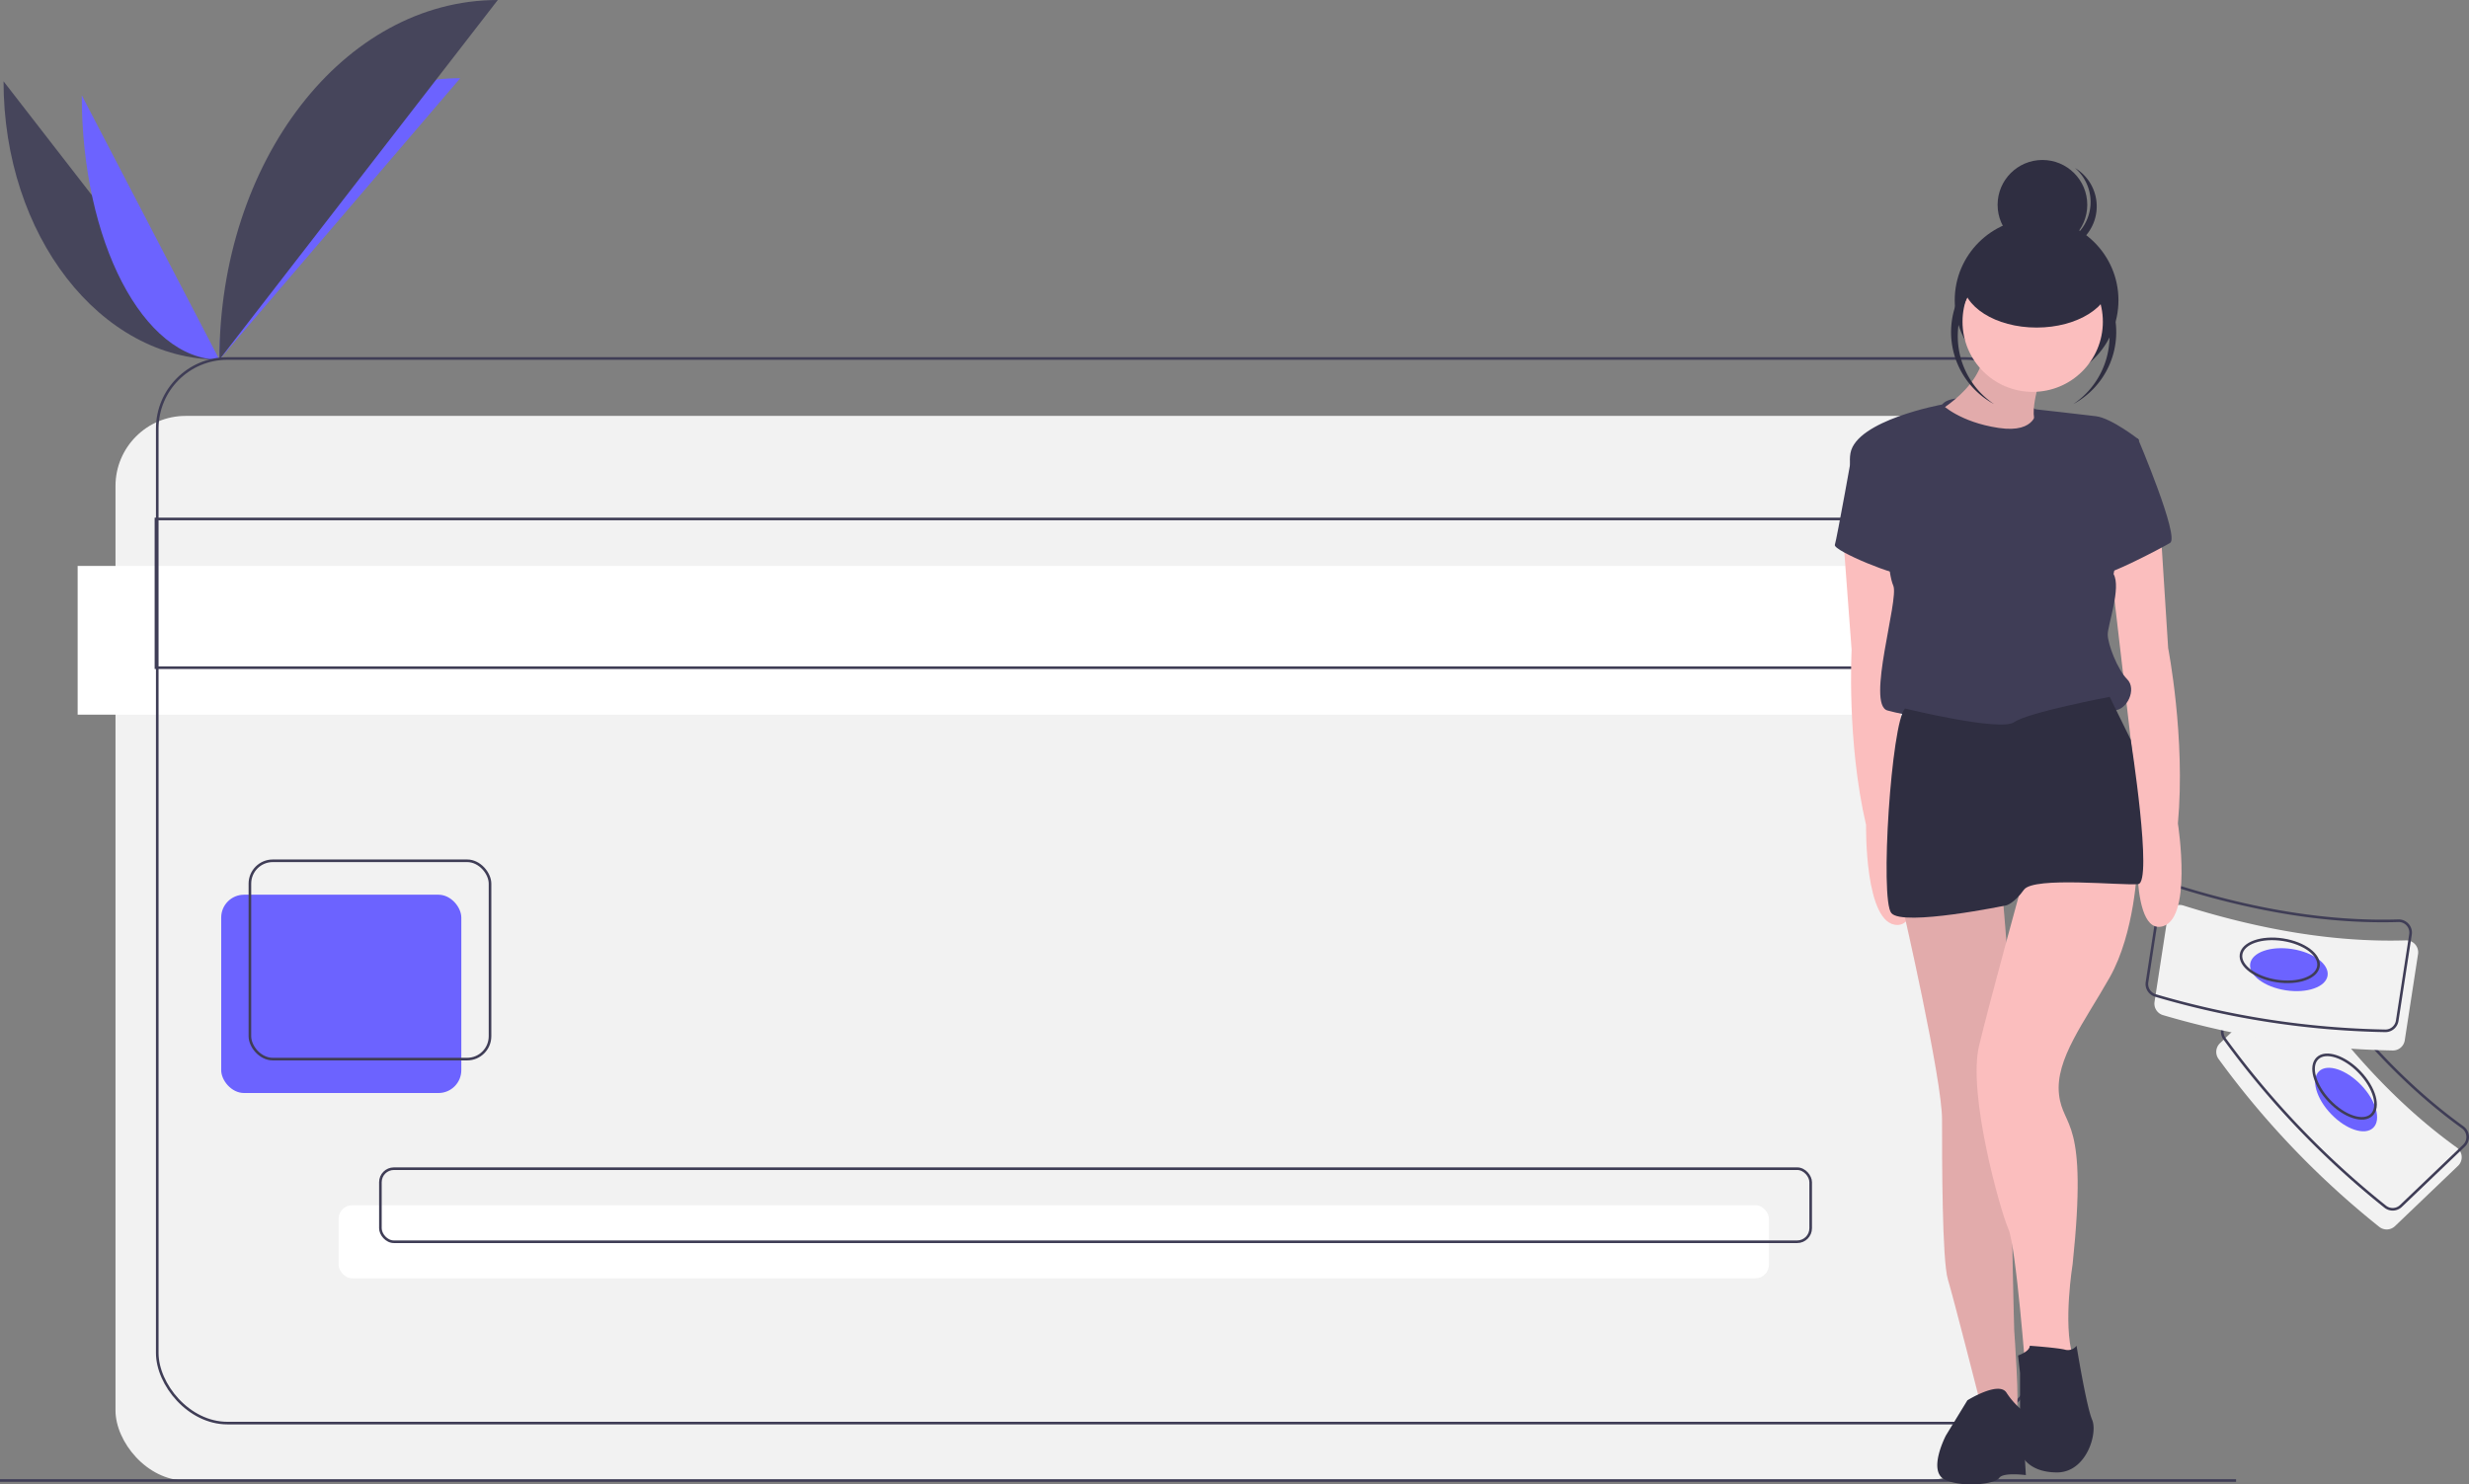 <svg xmlns="http://www.w3.org/2000/svg" id="e7488108-d109-4f1a-9adc-e459030aba2c" width="945.987" height="568.898" data-name="Layer 1" viewBox="0 0 945.987 568.898"><rect x="0" y="0" width="945.987" height="568.898" fill="#808080" stroke="none"/><title>payments</title><path fill="#46455b" d="M128.619,196.713c0,58.96,36.989,106.67,82.699,106.67" transform="translate(-127.257 -165.551)"/><path fill="#6c63ff" d="M211.318,303.383c0-59.623,41.277-107.869,92.288-107.869" transform="translate(-127.257 -165.551)"/><path fill="#6c63ff" d="M158.582,202.058c0,56.006,23.587,101.325,52.736,101.325" transform="translate(-127.257 -165.551)"/><path fill="#46455b" d="M211.318,303.383c0-76.185,47.71-137.832,106.67-137.832" transform="translate(-127.257 -165.551)"/><rect width="720" height="408" x="44.25" y="159.388" fill="#f2f2f2" rx="26.881"/><rect width="720" height="57" x="29.75" y="216.888" fill="#fff"/><rect width="548" height="28" x="129.75" y="461.888" fill="#fff" rx="5.17"/><rect width="720" height="408" x="60.25" y="137.388" fill="none" stroke="#3f3d56" stroke-miterlimit="10" rx="26.881"/><rect width="720" height="57" x="59.75" y="198.888" fill="none" stroke="#3f3d56" stroke-miterlimit="10"/><rect width="92" height="76" x="84.75" y="342.888" fill="#6c63ff" rx="8.758"/><rect width="92" height="76" x="95.75" y="329.888" fill="none" stroke="#3f3d56" stroke-miterlimit="10" rx="8.758"/><rect width="548" height="28" x="145.75" y="447.888" fill="none" stroke="#3f3d56" stroke-miterlimit="10" rx="5.17"/><line x2="856.743" y1="567.388" y2="567.388" fill="none" stroke="#3f3d56" stroke-miterlimit="10"/><path fill="#f2f2f2" d="M1069.037,612.345l-24.151,23.106a4.581,4.581,0,0,1-6.018.286,333.057,333.057,0,0,1-61.591-64.374,4.581,4.581,0,0,1,.552-6l24.3-23.25a4.579,4.579,0,0,1,6.914.675c17.735,25.331,37.373,46.596,59.503,62.534A4.574,4.574,0,0,1,1069.037,612.345Z" transform="translate(-127.257 -165.551)"/><path fill="none" stroke="#3f3d56" stroke-miterlimit="10" d="M1071.329,604.615l-24.151,23.106a4.581,4.581,0,0,1-6.018.286,333.057,333.057,0,0,1-61.591-64.374,4.581,4.581,0,0,1,.552-6l24.3-23.25a4.579,4.579,0,0,1,6.914.675c17.735,25.331,37.373,46.596,59.503,62.534A4.574,4.574,0,0,1,1071.329,604.615Z" transform="translate(-127.257 -165.551)"/><ellipse cx="1026.16" cy="586.937" fill="#6c63ff" rx="8" ry="15" transform="translate(-248.31 706.691) rotate(-43.734)"/><ellipse cx="1025.562" cy="581.972" fill="none" stroke="#3f3d56" stroke-miterlimit="10" rx="8" ry="15" transform="translate(-245.044 704.901) rotate(-43.734)"/><path fill="#f2f2f2" d="M1053.717,531.207l-5.086,33.035a4.581,4.581,0,0,1-4.599,3.892A333.057,333.057,0,0,1,955.977,554.578a4.581,4.581,0,0,1-3.216-5.095l5.117-33.24a4.579,4.579,0,0,1,5.896-3.675c29.493,9.292,58.019,14.202,85.279,13.368A4.574,4.574,0,0,1,1053.717,531.207Z" transform="translate(-127.257 -165.551)"/><path fill="none" stroke="#3f3d56" stroke-miterlimit="10" d="M1050.829,523.68l-5.086,33.035a4.581,4.581,0,0,1-4.599,3.892,333.057,333.057,0,0,1-88.055-13.556,4.581,4.581,0,0,1-3.216-5.095l5.117-33.24a4.579,4.579,0,0,1,5.896-3.675c29.493,9.292,58.019,14.202,85.279,13.368A4.574,4.574,0,0,1,1050.829,523.68Z" transform="translate(-127.257 -165.551)"/><ellipse cx="1004.235" cy="537.163" fill="#6c63ff" rx="8" ry="15" transform="translate(193.271 1282.423) rotate(-81.248)"/><ellipse cx="1000.738" cy="533.589" fill="none" stroke="#3f3d56" stroke-miterlimit="10" rx="8" ry="15" transform="translate(193.839 1275.936) rotate(-81.248)"/><circle cx="782.551" cy="78.486" r="17.177" fill="#2f2e41"/><path fill="#2f2e41" d="M925.051,252.96a17.175,17.175,0,0,0-2.792-23.04c.425.252.845.52,1.254.814a17.177,17.177,0,0,1-19.999,27.932c-.41-.293-.799-.604-1.174-.925A17.175,17.175,0,0,0,925.051,252.96Z" transform="translate(-127.257 -165.551)"/><circle cx="780.311" cy="115.08" r="31.366" fill="#2f2e41"/><path fill="#3f3d56" d="M913.542,328.426c0-.747-5.974-5.974-5.974-5.974s-29.872-8.215-35.847-2.24a10.805,10.805,0,0,0-2.24,12.696l27.632,8.215Z" transform="translate(-127.257 -165.551)"/><path fill="#fbbebe" d="M909.434,309.383s-6.721,18.67,0,20.164-35.847,8.215-35.847,8.215l-6.721-12.696s23.151-11.949,20.164-28.379Z" transform="translate(-127.257 -165.551)"/><path d="M909.434,309.383s-6.721,18.67,0,20.164-35.847,8.215-35.847,8.215l-6.721-12.696s23.151-11.949,20.164-28.379Z" opacity=".1" transform="translate(-127.257 -165.551)"/><path fill="#fbbebe" d="M833.193,367.647l3.508,47.013s-1.935,34.951,5.54,67.088c0,0-.682,38.547,12.098,38.281s1.978-45.512,1.978-45.512l-2.147-96.964Z" transform="translate(-127.257 -165.551)"/><path fill="#fbbebe" d="M954.99,366.887l2.987,47.049s6.721,34.353,3.734,67.213c0,0,5.974,38.087-6.721,39.581s-8.215-44.809-8.215-44.809L935.573,379.583Z" transform="translate(-127.257 -165.551)"/><path fill="#fbbebe" d="M894.498,508.034s6.721,77.668,4.481,82.149,0,85.136,0,85.136,2.24,30.619.747,30.619-14.189-4.481-14.189-4.481-9.709-38.087-11.949-45.555-2.24-45.555-2.24-61.238-14.936-80.655-14.936-80.655Z" transform="translate(-127.257 -165.551)"/><path d="M894.498,508.034s6.721,77.668,4.481,82.149,0,85.136,0,85.136,2.24,30.619.747,30.619-14.189-4.481-14.189-4.481-9.709-38.087-11.949-45.555-2.24-45.555-2.24-61.238-14.936-80.655-14.936-80.655Z" opacity=".1" transform="translate(-127.257 -165.551)"/><path fill="#2f2e41" d="M881.056,702.204s11.949-7.468,14.936-2.987a29.262,29.262,0,0,0,5.974,6.721L903.46,730.862s-8.71-1.163-10.203,1.078-12.948,3.871-20.416.884,0-17.177,0-17.177Z" transform="translate(-127.257 -165.551)"/><path fill="#fbbebe" d="M946.088,497.866s-.807,25.104-10.515,42.28-20.911,31.366-19.417,44.809,11.202,8.215,5.228,64.972c0,0-3.734,23.151,0,35.1S903.46,692.496,903.46,692.496s-3.734-49.289-6.721-56.011-15.683-51.53-11.202-70.2S903.46,499.072,903.46,499.072Z" transform="translate(-127.257 -165.551)"/><path fill="#2f2e41" d="M904.954,681.294s10.455.747,13.443,1.494a4.159,4.159,0,0,0,4.481-1.494s3.734,23.151,5.974,28.379-2.24,20.164-13.443,20.164-14.189-6.721-14.189-8.962V691.749l-.747-6.721S904.954,683.534,904.954,681.294Z" transform="translate(-127.257 -165.551)"/><circle cx="778.817" cy="123.294" r="26.885" fill="#fbbebe"/><path fill="#3f3d56" d="M907.567,322.452s.373,9.335-14.563,7.095-21.657-8.962-21.657-8.962-32.86,5.974-35.1,18.67,14.189,32.113,14.189,32.113,0,13.443,2.24,18.67-10.455,45.555-2.24,47.796,13.443,2.24,29.872,5.974,33.606,4.481,38.834,0,12.696-5.974,17.923-5.974,8.962-8.215,5.228-11.949-7.468-13.443-7.468-17.177,5.228-17.923,2.24-23.151l9.709-51.53s-10.455-8.215-16.43-8.962S907.567,322.452,907.567,322.452Z" transform="translate(-127.257 -165.551)"/><path fill="#3f3d56" d="M940.8,333.281l5.601.373s16.056,37.714,12.322,39.954S934.826,386.304,932.586,385.557,940.8,333.281,940.8,333.281Z" transform="translate(-127.257 -165.551)"/><path fill="#3f3d56" d="M843.715,336.268l-6.348.373s-6.348,35.473-7.095,37.714,24.645,12.696,26.885,11.202S843.715,336.268,843.715,336.268Z" transform="translate(-127.257 -165.551)"/><path fill="#2f2e41" d="M935.573,432.606l8.081,16.477s8.529,54.613,2.838,55.289-40.045-3.059-43.779,2.169-6.721,5.974-6.721,5.974-39.581,8.215-44.062,2.987,0-73.187,5.228-78.415c0,0,36.594,8.962,41.821,5.228S935.573,432.606,935.573,432.606Z" transform="translate(-127.257 -165.551)"/><path fill="#2f2e41" d="M922.358,265.952c.429.259.848.528,1.26.803a31.364,31.364,0,0,0-32.334,53.669c-.436-.236-.87-.48-1.299-.738a31.366,31.366,0,0,1,32.373-53.734Z" transform="translate(-127.257 -165.551)"/><path fill="#2f2e41" d="M890.536,265.952c-.429.259-.848.528-1.26.803a31.364,31.364,0,0,1,32.334,53.669c.436-.236.87-.48,1.299-.738a31.366,31.366,0,0,0-32.373-53.734Z" transform="translate(-127.257 -165.551)"/><ellipse cx="780.311" cy="107.611" fill="#2f2e41" rx="28.379" ry="17.923"/></svg>